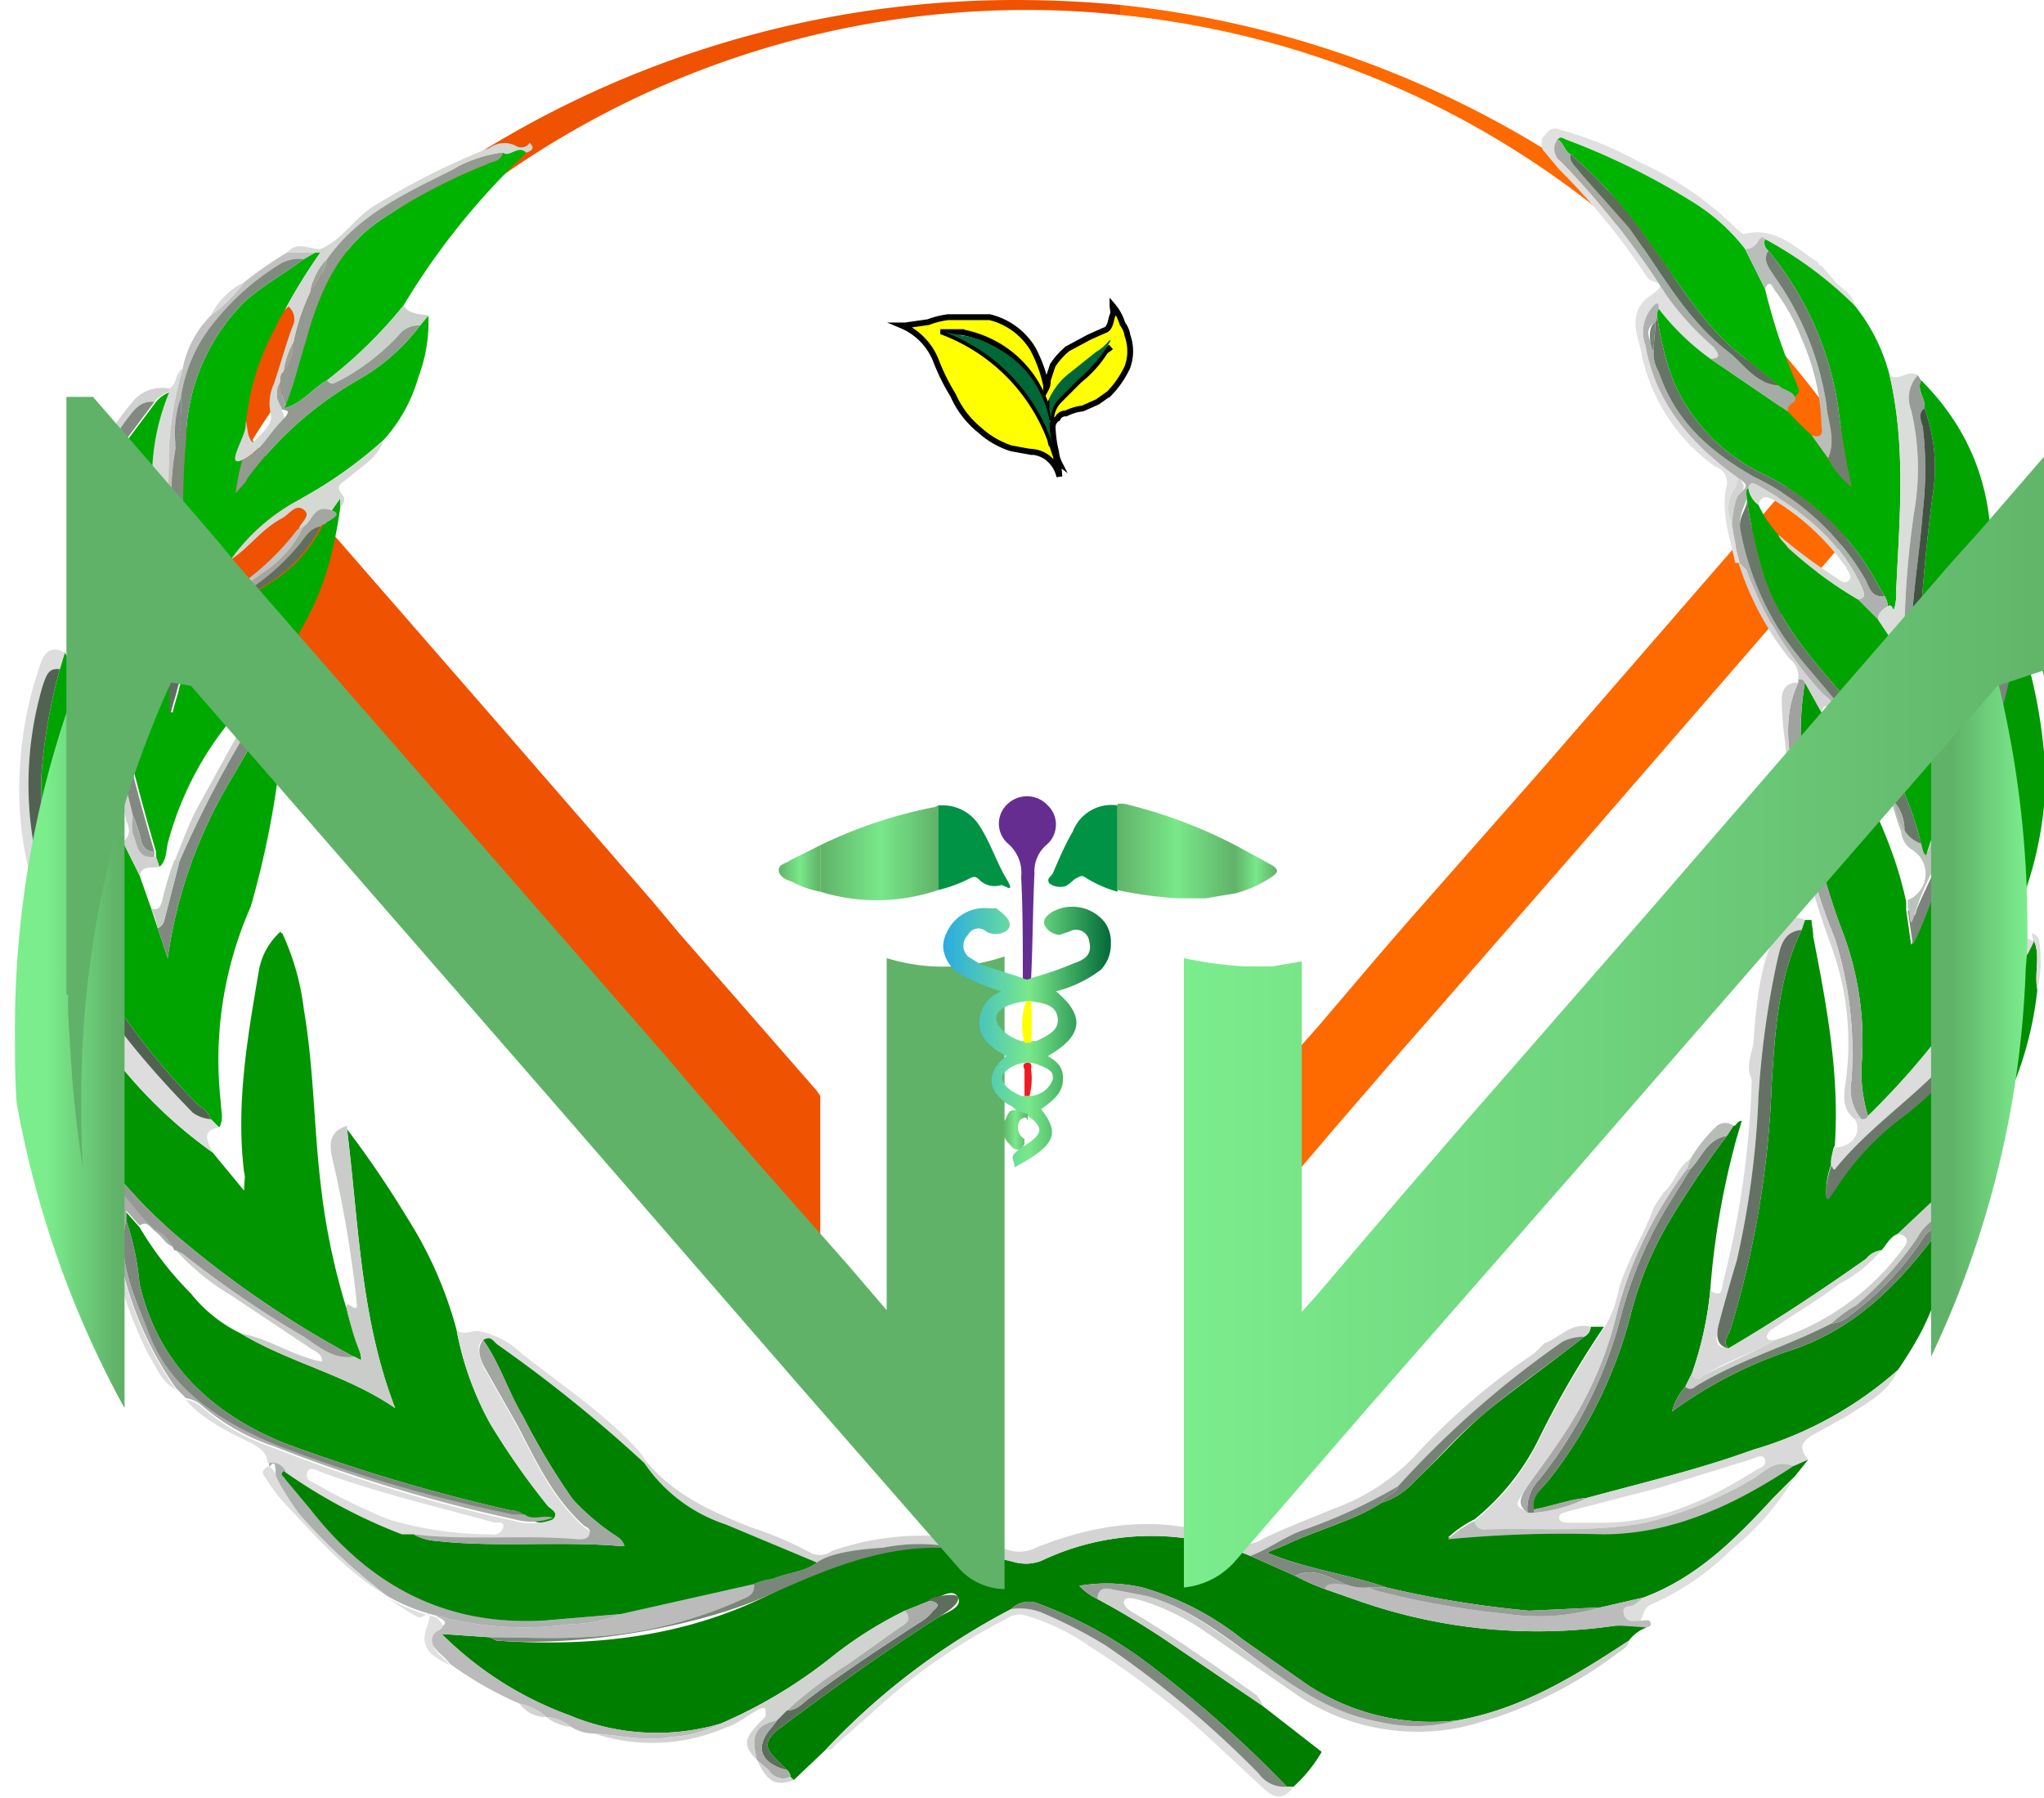 <svg xmlns="http://www.w3.org/2000/svg" xmlns:xlink="http://www.w3.org/1999/xlink" viewBox="0 0 123.1 108.3"><defs><style>.a{fill:#fe6900;}.b{fill:#ef5200;}.c{fill:#007e00;}.d{fill:#008d00;}.e{fill:#019501;}.f{fill:#008400;}.g{fill:#019901;}.h{fill:#008e00;}.i{fill:#00a400;}.j{fill:#008100;}.k{fill:#00a900;}.l{fill:#00b000;}.m{fill:#00b300;}.n{fill:#d8d9d8;}.o{fill:#dcdddc;}.p{fill:#d3d4d3;}.q{fill:#dfe0df;}.r{fill:#caccca;}.s{fill:#dbdcdb;}.t{fill:#bbbcbb;}.u{fill:#dddedd;}.v{fill:#d5d7d5;}.w{fill:#cdcfcd;}.x{fill:#cccecc;}.y{fill:#d4d9d4;}.z{fill:#cad0ca;}.aa{fill:#dddfdd;}.ab{fill:#babbba;}.ac{fill:#ced0ce;}.ad{fill:#d1d3d1;}.ae{fill:#999d99;}.af{fill:#7e887e;}.ag{fill:#7a867a;}.ah{fill:#5d6e5d;}.ai{fill:#a9aca9;}.aj{fill:#7d877d;}.ak{fill:#aaadaa;}.al{fill:#ddd;}.am{fill:#969996;}.an{fill:#758075;}.ao{fill:#717f71;}.ap{fill:#939893;}.aq{fill:#b8bbb8;}.ar{fill:#a8a9a8;}.as{fill:#a0a2a0;}.at{fill:#7c847c;}.au{fill:#c6c7c6;}.av{fill:#bbc1bb;}.aw{fill:#d3d3d3;}.ax{fill:#657165;}.ay{fill:#6c786c;}.az{fill:#526252;}.ba{fill:#d0d1d0;}.bb{fill:#818881;}.bc{fill:#c5cac5;}.bd{fill:#bbbdbb;}.be{fill:#758175;}.bf{fill:#828982;}.bg{fill:#d9dbd9;}.bh{fill:#c0c1c0;}.bi{fill:#5f6f5f;}.bj{fill:#a2a7a2;}.bk{fill:#a7aaa7;}.bl{fill:#7f8b7f;}.bm{fill:#929a92;}.bn{fill:#c1c3c1;}.bo{fill:#adb1ad;}.bp{fill:#e0e0e0;}.bq{fill:#9ca39c;}.br{fill:#00ac00;}.bs{fill:#afb1af;}.bt{fill:#a5aba5;}.bu{fill:#babeba;}.bv{fill:#00a300;}.bw{fill:#dbdddb;}.bx{fill:#989c98;}.by{fill:#697869;}.bz{fill:#828882;}.ca{fill:#667566;}.cb{fill:#737e73;}.cc{fill:#5b6d5b;}.cd{fill:#d5dad5;}.ce{fill:#768676;}.cf{fill:#405340;}.cg{fill:url(#a);}.ch,.cv{fill:#ff0;}.ch{stroke:#000;stroke-miterlimit:10;stroke-width:0.35px;}.ci{filter:url(#b);}.cj{fill:url(#c);}.ck{fill:#006837;}.cl{fill:url(#d);}.cm{fill:#60b268;}.cn{fill:#009245;}.co{fill:url(#f);}.cp{fill:url(#g);}.cq{fill:url(#h);}.cr{fill:url(#i);}.cs{fill:url(#j);}.ct{fill:#662d91;}.cu{fill:url(#k);}.cw{fill:#ed1c24;}</style><linearGradient id="a" x1="1015.21" y1="741.06" x2="1021" y2="741.06" gradientUnits="userSpaceOnUse"><stop offset="0.22" stop-color="#60b268"/><stop offset="1" stop-color="#7bed8d"/></linearGradient><filter id="b" x="-20%" y="-20%" width="140%" height="140%" name="AI_BevelShadow_1"><feGaussianBlur result="blur" stdDeviation="4" in="SourceAlpha"/><feOffset result="offsetBlur" dx="4" dy="4" in="blur"/><feSpecularLighting result="specOut" surfaceScale="5" specularExponent="10" in="blur"><fePointLight x="-5000" y="-10000" z="-20000"/></feSpecularLighting><feComposite result="specOut" operator="in" in="specOut" in2="SourceAlpha"/><feComposite result="litPaint" operator="arithmetic" k2="1" k3="1" in="SourceGraphic" in2="specOut"/><feMerge><feMergeNode in="offsetBlur"/><feMergeNode in="litPaint"/></feMerge></filter><linearGradient id="c" x1="966.18" y1="738.58" x2="1021.06" y2="738.58" gradientUnits="userSpaceOnUse"><stop offset="0" stop-color="#7bed8d"/><stop offset="1" stop-color="#60b268"/></linearGradient><linearGradient id="d" x1="899.78" y1="742.96" x2="906.36" y2="742.96" gradientUnits="userSpaceOnUse"><stop offset="0.29" stop-color="#7bed8d"/><stop offset="0.94" stop-color="#60b268"/></linearGradient><linearGradient id="f" x1="966.18" y1="733.36" x2="973.26" y2="733.36" gradientUnits="userSpaceOnUse"><stop offset="0" stop-color="#60b268"/><stop offset="0.51" stop-color="#79e88a"/><stop offset="1" stop-color="#60b268"/></linearGradient><linearGradient id="g" x1="973.26" y1="734.36" x2="975.78" y2="734.36" xlink:href="#f"/><linearGradient id="h" x1="948.3" y1="733.37" x2="955.38" y2="733.37" xlink:href="#f"/><linearGradient id="i" x1="945.78" y1="734.33" x2="948.3" y2="734.33" xlink:href="#f"/><linearGradient id="j" x1="955.71" y1="744.38" x2="965.85" y2="744.38" gradientUnits="userSpaceOnUse"><stop offset="0" stop-color="#29abe2"/><stop offset="0.51" stop-color="#79e88a"/><stop offset="1" stop-color="#006837"/></linearGradient><linearGradient id="k" x1="959.3" y1="750.04" x2="960.8" y2="750.04" xlink:href="#f"/></defs><path class="a" d="M1012.4,711.8l-18.2,21L985.3,743l-2.1,2.4-3.8,4.4-5.2,6.1-.9,1v-7.3l.2-.4,4.8-5.4,3.4-4,1.9-2.2,8.1-9.2,16.4-18.9a54.8,54.8,0,0,0-41.7-26.6v-.6A60.9,60.9,0,0,1,1012.4,711.8Z" transform="translate(-898.9 -682)"/><path class="b" d="M966.4,682.3v.6a52.5,52.5,0,0,0-5.6-.3,54.9,54.9,0,0,0-46.7,25.9l.8,1L928.4,725l9.9,11.4,1.5,1.8,3.5,4,4.8,5.5.2.3v8.9l-2.4-2.8-5.3-6-3.9-4.5-1.7-2L924.1,729l-15-17.2-.9-1.1A61.2,61.2,0,0,1,960,682C962.2,682,964.3,682.1,966.4,682.3Z" transform="translate(-898.9 -682)"/><path class="c" d="M978.5,787.5a8.7,8.7,0,0,1-1.7,2.1h-.4a71.2,71.2,0,0,0-8.2-7.3,25.6,25.6,0,0,0-6.7-3.7,1.5,1.5,0,0,0-1.7.3,42,42,0,0,0-11.2,8.5l-1.9,1.8-.2-.2a.5.5,0,0,0-.2-.4l-.7-.7c-.6-.6-.7-1,.1-1.7,3.2-2.4,6.4-4.7,9.7-6.8.5-.3,1.5-.6,1.2-1.2s-1.1,0-1.7.2l-1.5.6a23.9,23.9,0,0,0-4.3,2.7,29.3,29.3,0,0,1-6.8,4.1,13.6,13.6,0,0,1-9.1-.5,21.1,21.1,0,0,1-7.7-4.9l2.9.2.4.2c5.7.4,11.2-.2,16.3-2.7s7.5-3.3,11.8-2.8l3.2.8a2.6,2.6,0,0,0,1.5-.1,15.4,15.4,0,0,1,12.6-.3l2.7,1.2a14.2,14.2,0,0,0,1.8.8l2,.7a32.6,32.6,0,0,0,15.5,1.5c.6,0,1.2-.3,1.8.1h.1a2.3,2.3,0,0,0-1.1.8c-3.2,2.1-6.4,4.1-10.3,4.8a13.6,13.6,0,0,1-9-2.1l-4-2.8a17.2,17.2,0,0,0-6-3.1,9.7,9.7,0,0,0-3.8-.1,3.8,3.8,0,0,0,1.1.8,49.2,49.2,0,0,1,4.3,2.6l5.6,3.8Z" transform="translate(-898.9 -682)"/><path class="d" d="M919.8,750a61.8,61.8,0,0,1,3.6,5.3,24.3,24.3,0,0,1,3,6.8,18.8,18.8,0,0,0,2,5.6,44.6,44.6,0,0,0,3.5,5c.2.2.7.4.3.8s-1.2.2-1.7-.2-.7-.3-1.1-.4a108.1,108.1,0,0,1-13.4-4c-4.4-1.8-7.6-4.8-8.7-9.6a16.1,16.1,0,0,0-.8-3.8V755l.8.9a20.4,20.4,0,0,0,3.1,4,8.6,8.6,0,0,0,3,2.4c3,1.8,6.4,2.5,9.3,4.5C920.6,761.4,920.5,755.6,919.8,750Z" transform="translate(-898.9 -682)"/><path class="e" d="M915.8,738.1a.1.1,0,0,0,.1.1,15.1,15.1,0,0,1,1.3,4.6c.6,3.5.6,7,1,10.4a40.5,40.5,0,0,0,1.6,7.7c.2.9.6,1.7.8,2.6s-.2.2-.4.2a60.8,60.8,0,0,1-10.8-7.4c-3.4-3-6.1-6.4-7.3-11a21.8,21.8,0,0,1-.2-5.7v-.2h.1a1.6,1.6,0,0,1,.4.7,28.2,28.2,0,0,0,9.3,11.3l1.9,2.3c0-.6.1-.8,0-1.1-.5-4.1.2-8.1.9-12.2A4.1,4.1,0,0,1,915.8,738.1Z" transform="translate(-898.9 -682)"/><path class="f" d="M1016.8,754.4c.2,0,.2.2.2.3-.7,2.6-1.2,5.3-2.5,7.7a23.9,23.9,0,0,1-1.3,2.1,22.6,22.6,0,0,1-8.7,4.8c-3.3,1.2-6.7,2-10,2.9-1.1.1-2.1.5-3.2.7s.5-1.3.9-1.8a27,27,0,0,0,4.9-9.9,21.3,21.3,0,0,1,2.3-5.6,59.1,59.1,0,0,1,3.5-5.2l.4-.6c.2,0,.2-.3.5-.3l-.3,1a47.9,47.9,0,0,0-1.6,9.2,21.3,21.3,0,0,1-1.1,5l-.4.8a3.6,3.6,0,0,0-.8,1.5,25.9,25.9,0,0,1,7.2-3.7c3.9-1.3,6.6-4.1,9-7.4.2-.3.5-.5.6-.9Z" transform="translate(-898.9 -682)"/><path class="g" d="M1020.7,720.8a31.2,31.2,0,0,1,1.4,8,22.2,22.2,0,0,1-2,8.8,47,47,0,0,1-8.7,11.6,9.2,9.2,0,0,1-.4-2.9,18.5,18.5,0,0,0-1.1-8.1,39.9,39.9,0,0,1-2.2-8.4,18.8,18.8,0,0,1-.1-6.7l1,1.8c2.1,3.6,4.2,7.2,5.1,11.4v.5l.3,2.1c.9-1.7,1.3-3.5,2.2-5.1,2-3.9,3-8.2,4-12.5v-.4C1020.4,720.7,1020.6,720.7,1020.7,720.8Z" transform="translate(-898.9 -682)"/><path class="h" d="M1021.6,741.6a21.3,21.3,0,0,1-2.8,8.5c-.7,1.1-1.5,2-2.2,3l-3.4,3.2c-.5.2-.7.7-1,1a1.3,1.3,0,0,0-.9.5c-2.7,1.9-5.4,3.7-8.3,5.4-.4-.4,0-.8.1-1.1a57.3,57.3,0,0,0,2.5-14.8c.2-3.2.4-6.4,1.8-9.3l.2-.6h.4c0,.3.1.6.1,1,.8,4.1,1.6,8.3,1.3,12.6-.2.3-.1.7-.2,1.1a4.4,4.4,0,0,0-.3,2c.1,0,.2,0,.2-.1l.3-.4a16.4,16.4,0,0,1,4.2-4.5c3.4-2.6,5.5-6.1,7.4-9.7l.4-.8h0C1021.8,739.6,1021.4,740.6,1021.6,741.6Z" transform="translate(-898.9 -682)"/><path class="i" d="M916,725.3a54.7,54.7,0,0,1-2,11.3,22.8,22.8,0,0,0-1.8,11.8c0,.5.2,1-.1,1.5l-.5-.5a1.4,1.4,0,0,0-.7-.8,41.1,41.1,0,0,1-7.7-10.7,20.9,20.9,0,0,1-1.8-9.3,33.2,33.2,0,0,1,1.1-6.3l.3-1a3,3,0,0,1,.5,1.6,42.7,42.7,0,0,0,3,9.8l1,2,.7,2,.4,1.2.6,1.8a28.6,28.6,0,0,1,3.6-10.4l2.8-4.8.6-.7Z" transform="translate(-898.9 -682)"/><path class="j" d="M1007.8,769.9l-.8,1-1.3,1.3c-2.3,2.5-4.6,4.8-7.8,6l-2.6.6-4.3.2a61.7,61.7,0,0,1-8.6-1.4c-2.3-.8-4.8-1.1-7.2-2.1l1.2-.5c1.9-.9,4-1.4,5.7-2.5a4.4,4.4,0,0,0,2-1.3c1.4-1.3,2.7-2.8,4.1-4s4.1-3.1,6.1-4.7a.7.7,0,0,0,.4-.6h.8a55.7,55.7,0,0,0-3.9,6.7,14.4,14.4,0,0,1-3.9,4.9,6.6,6.6,0,0,0-1.6,1.1,73.4,73.4,0,0,1,9.3-.3c4.3,0,8-1.8,11.5-4.1Z" transform="translate(-898.9 -682)"/><path class="k" d="M919.4,712.5a25.6,25.6,0,0,1-.5,2.7,16.6,16.6,0,0,1-3.4,6.9l-.5.7a18.1,18.1,0,0,0-1.8,2.1,19.5,19.5,0,0,0-4.2,7.9c-.1.5-.1,1.1-.5,1.4l-.2-.6v-.3a135.3,135.3,0,0,1-3.4-14.3,14,14,0,0,1,1.6-10.4l1.8-2.4a1.8,1.8,0,0,1,.9-.6,13.5,13.5,0,0,0-1,6.3c.3,3.1.6,6.3,1,9.4v3.6h.1c.1-.5.3-1,.4-1.5a9.7,9.7,0,0,1,2.5-4.1,21,21,0,0,1,3-2.2,8.5,8.5,0,0,0,3.1-3.4c.3-.3.6-.5.6-1l.5-.7Z" transform="translate(-898.9 -682)"/><path class="l" d="M924.7,701a9.3,9.3,0,0,1-.6,3.7,9.5,9.5,0,0,1-2.1,3.8,26.1,26.1,0,0,1-5.1,3.6,11.9,11.9,0,0,0-4.1,3.6,5.7,5.7,0,0,0-1.2,1.8,4.5,4.5,0,0,0-.6,1.2c-.1.3-.4.5-.4.8s-.1-.2-.2-.4.1-.3,0-.5a42.6,42.6,0,0,1-.3-10.1,12,12,0,0,1,3.5-8.3c1.1-1,2.4-1.7,3.6-2.6l.7-.4h.3a34.5,34.5,0,0,0-2,3.2c-.2.4-.5.8-.7,1.3a15,15,0,0,0-1.8,5.9c0,.7-.4,1.4-.2,2.1a11.8,11.8,0,0,0-.4,2c.3-.4.6-.6.7-.9a21.7,21.7,0,0,1,6.8-6,12.2,12.2,0,0,0,3.6-3.2Z" transform="translate(-898.9 -682)"/><path class="m" d="M930.6,691.2a43.3,43.3,0,0,0-7.4,9.2,27.9,27.9,0,0,1-4.6,4.5c-.9.5-1.5,1.4-2.6,1.7s.1-.1.1-.2.8-2.5,1.2-3.8c.8-2.9,1.9-5.6,4.6-7.4a34.3,34.3,0,0,1,6.3-3.3c.3-.2.8-.1,1-.7S930.1,690.7,930.6,691.2Z" transform="translate(-898.9 -682)"/><path class="n" d="M1007.8,769.9l-.9.4c-1.1-.5-1.8.4-2.5.8a23.9,23.9,0,0,1-6.4,2.6c-3.2.6-6.4.3-9.6.4a.6.6,0,0,1-.7-.5,14.4,14.4,0,0,0,3.9-4.9,55.7,55.7,0,0,1,3.9-6.7,7,7,0,0,0,.9-2.4c.5-1.7,1.5-3.2,2.1-4.9l.6-.9c.7-.6.8-1.5,1.6-2l-.2.6a24.6,24.6,0,0,0-4.2,8.6,22.1,22.1,0,0,1-2.6,6.4c-.8,1.4-1.9,2.8-2.8,4.1s-.7,1.1,0,1.6h.4a9,9,0,0,0,3.2-.9c3.3-.9,6.7-1.7,10-2.9a22.6,22.6,0,0,0,8.7-4.8c-.6,1.4-1.9,2-3.1,2.8l-2,1.1C1007.4,768.8,1007.2,769.2,1007.8,769.9ZM995,773.7c3.6.1,6.7-1.3,9.7-3.2.2-.1.6-.2.5-.6s-.6-.1-.9,0l-5.5,1.7-5.4,1.4c-.3.1-.6.1-.6.4s.4.3.7.3Z" transform="translate(-898.9 -682)"/><path class="o" d="M915,770.1c0-.5-.3-.8-.8-1.1s-3-1.3-4.1-2.7a1.8,1.8,0,0,1,.9.4,12.9,12.9,0,0,0,4.4,2.5,93.1,93.1,0,0,0,14.5,4.4,3.7,3.7,0,0,0,2.3-.1c.4-.4-.1-.6-.3-.8a44.6,44.6,0,0,1-3.5-5,18.8,18.8,0,0,1-2-5.6c.5.4,1-.1,1.5.1a5.1,5.1,0,0,1,2.4,1.3c2.4,1.9,5,3.6,7.1,5.9l.5.7h-.2a85.4,85.4,0,0,0-8.8-7.1c-.3-.2-.4-.6-.9-.3s-.2,1,0,1.6l2.1,3.7c1.1,2.1,2.1,4.3,4,6,.2.1.5.3.3.5s-.4.3-.7.3c-3.3-.3-6.6.1-9.9-.3h-.7a32.4,32.4,0,0,1-7.1-3.8A.9.9,0,0,0,915,770.1Zm13.5,4.3a.6.6,0,0,0,.7-.4c.1-.4-.3-.3-.5-.3-3.6-1-7.1-1.8-10.6-3.1-.2-.1-.6-.3-.7.1s.2.5.4.6a37.4,37.4,0,0,0,4.5,2.2A21.6,21.6,0,0,0,928.5,774.4Z" transform="translate(-898.9 -682)"/><path class="p" d="M937.7,770.1h.2c1.7,2,4,3,6.3,3.9a21.7,21.7,0,0,1,3.5,1.5,1.2,1.2,0,0,0,1.3-.1,16.6,16.6,0,0,1,6.3-.9,15.6,15.6,0,0,1,4.2.8,2.2,2.2,0,0,0,1.8-.1c4-1.6,7.9-2,11.9-.4a1.7,1.7,0,0,0,1.7-.1c1.4-.7,2.8-1.2,4.2-1.8a12.8,12.8,0,0,0,4.9-3.1,39.8,39.8,0,0,1,7.3-6.3l.6-.6c.9-.3,1.6-1.3,2.8-1a.7.7,0,0,1-.4.6,2.8,2.8,0,0,0-1.3.3,58.3,58.3,0,0,0-9.9,8.7,32,32,0,0,1-5.6,2.6c-1.2.4-2.2,1.2-3.3,1.6a15.4,15.4,0,0,0-12.6.3,2.6,2.6,0,0,1-1.5.1l-3.2-.8a11.1,11.1,0,0,0-4.8-.1c-1.4.1-2.6.9-4,.9l-5.5-2.3A9.5,9.5,0,0,1,937.7,770.1Z" transform="translate(-898.9 -682)"/><path class="q" d="M1003.4,715.9c-.3-1.5-.9-3.1-.5-4.7a1,1,0,0,0-.7-1.1,11.1,11.1,0,0,1-4.5-7.1c-.3-1.1-.7-2.3.6-3.2s0-.7-.2-1.1a40.7,40.7,0,0,0-5.3-6.5l-1-1.2c-.1-.4-.1-.7.2-.9a.6.6,0,0,1,.8-.3,21,21,0,0,1,4.9,2,19.4,19.4,0,0,1,5.8,4l.4.3c1.9-.5,3.1.8,4.5,1.7a.2.2,0,0,0,.2.2l.7.8c.4.6,1.2.8,1.3,1.6a23.6,23.6,0,0,0-5.4-4c-.1-.2-.3-.1-.4.1a.9.9,0,0,1-.8.5,11.8,11.8,0,0,0-3.1-2.8,42.4,42.4,0,0,0-7.7-3.8c-.2-.1-.3-.2-.5,0a.9.9,0,0,0,.2,1.3,48.2,48.2,0,0,1,6.3,8,17.5,17.5,0,0,0,2.9,3.2c.3.4.5.7-.2.7a14.7,14.7,0,0,1-3.1-3c0-.2,0-.5-.3-.2a2.3,2.3,0,0,0-.5,2.4c.6,3.5,2.8,6,5.6,8-.1.2-.1.5-.3.7a2.1,2.1,0,0,0-.1,2,16.9,16.9,0,0,0,.5,2.4h-.3Z" transform="translate(-898.9 -682)"/><path class="n" d="M1003,763.2c2.9-1.7,5.6-3.5,8.3-5.4a1.3,1.3,0,0,1,.9-.5,8.2,8.2,0,0,1-2.5,2c-1.3,1-2.7,1.8-4,2.7a.7.7,0,0,0-.4.5c.1.3.3.2.5.2-1.4.8-3,1.3-4.4,2.2s-.5.1-.6-.2a21.3,21.3,0,0,0,1.1-5c.8.6.7-.3.8-.6a55.2,55.2,0,0,0,1.7-12.1c-.4-.8,0-1.5.1-2.2.2-2.6.4-5.3,1.9-7.6a2.3,2.3,0,0,1,1.2.2l-.2.6c-1.2.1-1.3,1.2-1.5,2a54.4,54.4,0,0,0-1.1,8.1,53.7,53.7,0,0,1-1.3,9.8c-.4,1.3-.8,2.6-1.1,3.9S1002.4,763.1,1003,763.2Z" transform="translate(-898.9 -682)"/><path class="r" d="M920.2,763.7c.2,0,.7.5.4-.2s-.6-1.7-.8-2.6.6.3.6-.3a71.9,71.9,0,0,0-1.5-8.9c-.2-.9-.1-1.6.9-1.9v.2c.7,5.6.8,11.4,2.9,16.8-2.9-2-6.3-2.7-9.3-4.5,1.7.3,3.2,1.4,4.9,1.7,0-.5-.4-.6-.7-.8l-4.8-3.2a14.4,14.4,0,0,1-3.3-2.7l.4.2a62.7,62.7,0,0,0,7.3,5C918.1,763.1,919,763.9,920.2,763.7Z" transform="translate(-898.9 -682)"/><path class="s" d="M1009.4,751.1c1,0,1.7-.9,1.2-1.7h.4c.2,0,.3,0,.4-.2a47,47,0,0,0,8.7-11.6c.1.8.8.8,1.3,1.1l-.4.8c-.7-.1-1,.4-1.3.9a21.5,21.5,0,0,0-1.4,2.6c-2.1,3.9-6.1,6-8.8,9.3-.2.3-.2,0-.3-.1S1009.2,751.4,1009.4,751.1Z" transform="translate(-898.9 -682)"/><path class="t" d="M995.3,778.8l2.6-.6-.5.4c-.2.2-.8.2-.7.6s.6.4,1,.4.5-.1.6.1-.1.3-.3.3-1.2-.1-1.8-.1a32.6,32.6,0,0,1-15.5-1.5l-2-.7c.1-.7.7-.4,1-.4a3,3,0,0,0,1.6.3l.5.2a52.2,52.2,0,0,0,7.9,1.4A13.2,13.2,0,0,0,995.3,778.8Z" transform="translate(-898.9 -682)"/><path class="u" d="M964.6,781.2a12.9,12.9,0,0,0-3.9-1.9,1.3,1.3,0,0,0-1.2.2,35,35,0,0,0-7.8,5.4l-2.5,2.2a.6.6,0,0,1-.6.3,42,42,0,0,1,11.2-8.5,3.6,3.6,0,0,1,1.8.2,28.7,28.7,0,0,1,3.9,2,61.6,61.6,0,0,1,9.2,7.7,1.9,1.9,0,0,0,1.7.8h.4c-.5.7-1,.8-1.7.2l-2.8-2.6A49.7,49.7,0,0,0,964.6,781.2Z" transform="translate(-898.9 -682)"/><path class="v" d="M930.6,691.2c-.5-.5-1,.3-1.4,0a8.2,8.2,0,0,0-3,1c-2.8,1.4-5.7,2.7-7.6,5.4a3.5,3.5,0,0,0-1,2,13.2,13.2,0,0,0-1,3,4.8,4.8,0,0,0-.6,1.8c-.2.1-.2.3-.2.6a1.4,1.4,0,0,0,.1,1.6c-.1.2.3.5,0,.7s-1.3,1.9-2.4,2.4.2-1.4.2-2.1.1.5.2.7.2.5.4.2,1.1-.9.9-1.6a2.8,2.8,0,0,1,.2-1.8c.4-1.2.7-2.3,1.1-3.4a1,1,0,0,0-.3-1.3,34.5,34.5,0,0,1,2-3.2V697c1.4-.6,2.1-2,3.4-2.7a43.2,43.2,0,0,1,6.8-3.4,1.5,1.5,0,0,1,1.6-.1.6.6,0,0,0,.8-.2C931.2,691,930.8,691.1,930.6,691.2Z" transform="translate(-898.9 -682)"/><path class="w" d="M1000.8,764.7c.1.3.2.5.6.2s3-1.4,4.4-2.2a15.3,15.3,0,0,0,7.7-5.5q.6-.7-.3-.9l3.4-3.2a1.3,1.3,0,0,0,.2,1.3l-.4.6a3,3,0,0,0-2,1.5,20.5,20.5,0,0,1-3.7,4.1,8.3,8.3,0,0,0-1.5,1.1c-2.7,1.4-5.6,2.2-8.2,3.8a.4.4,0,0,1-.6,0Z" transform="translate(-898.9 -682)"/><path class="x" d="M913.2,724.9a18.1,18.1,0,0,1,1.8-2.1,2.3,2.3,0,0,0,.9.8c.7.4.4,1.1.1,1.7v-1.5l-.6.7c-1.1,0-1.4,1-1.8,1.8a68,68,0,0,0-3.9,7.6h-.3c.4-1,.8-2.1,1.3-3.1l2.7-4.9C913.6,725.5,914,725,913.2,724.9Z" transform="translate(-898.9 -682)"/><path class="y" d="M912.8,715.7a11.9,11.9,0,0,1,4.1-3.6,26.1,26.1,0,0,0,5.1-3.6c-.3,1-1.2,1.5-1.9,2.1s-1.1.6-.5,1.3a.5.5,0,0,1-.2.6V712l-.5.7c-1-.3-1.1.7-1.6,1l-.4.2c0-.4.8-.8.3-1.2s-.9.3-1.3.5h0C914.6,713.9,913.9,715,912.8,715.7Z" transform="translate(-898.9 -682)"/><path class="z" d="M918.6,704.9a27.9,27.9,0,0,0,4.6-4.5c.3.5.9.5,1.5.6l-.5.6a1.5,1.5,0,0,0-1.3.6,13.6,13.6,0,0,1-3.5,2.7C919.1,705,918.9,705.3,918.6,704.9Z" transform="translate(-898.9 -682)"/><path class="aa" d="M997.7,779.6c-.4,0-.8.2-1-.4s.5-.4.7-.6l.5-.4c3.2-1.2,5.5-3.5,7.8-6l1.3-1.3a16.1,16.1,0,0,1-3.8,4.4,15.8,15.8,0,0,1-4.8,3.3C997.9,778.8,997.9,779.2,997.7,779.6Z" transform="translate(-898.9 -682)"/><path class="s" d="M1021.6,741.6c-.2-1,.2-2-.2-2.9s.3-.3.3-.1A7.6,7.6,0,0,1,1021.6,741.6Z" transform="translate(-898.9 -682)"/><path class="ab" d="M934.7,786.4a2.7,2.7,0,0,1-1.4-.4,2.8,2.8,0,0,0-1.5-.6h0a3.5,3.5,0,0,0-1.6-.8,21.8,21.8,0,0,1-4.2-2.4,4.6,4.6,0,0,0-.7-.7c-.4-.5-.9-.9,0-1.4s0-.6-.1-.8a20.1,20.1,0,0,0,8.1.5,7.7,7.7,0,0,0,3-.6l8-1.8c.1.7-.5.8-.9,1a25.9,25.9,0,0,1-9.5,2.2c-1.8.1-3.7,0-5.5,0l-2.9-.2a21.1,21.1,0,0,0,7.7,4.9,13.6,13.6,0,0,0,9.1.5,7.4,7.4,0,0,1-3,.8C937.8,786.9,936.3,786.5,934.7,786.4Z" transform="translate(-898.9 -682)"/><path class="ac" d="M997,780.8c0,.3-.3.5-.6.7A25.6,25.6,0,0,1,987,786a13,13,0,0,1-9.8-1.8l-5.8-4a14.1,14.1,0,0,0-3.7-1.8c-.4-.1-1-.3-1.1,0s.3.6.7.8c2.5,1.5,4.9,3.2,7.3,4.9.1.2.3.3.3.6l-5.6-3.8a49.2,49.2,0,0,0-4.3-2.6c0-.6.4-.7.8-.6l2.1.4c2.6.7,4.7,2.5,6.9,4s4.4,3.1,7.2,3.6a9.4,9.4,0,0,0,4.7-.1C990.6,784.9,993.8,782.9,997,780.8Z" transform="translate(-898.9 -682)"/><path class="ad" d="M934.7,786.4c1.6.1,3.1.5,4.6.2a7.4,7.4,0,0,0,3-.8,29.3,29.3,0,0,0,6.8-4.1,23.9,23.9,0,0,1,4.3-2.7c.5.6,0,.8-.3,1l-3.1,2.2a25.7,25.7,0,0,0-3.7,2.8l-.6.6c-1.3.3-1.6.9-1.2,2.4-.8-.8-.8-1.2-.1-2s.6-.4.6-1-1.5.8-2.3,1A11.1,11.1,0,0,1,934.7,786.4Z" transform="translate(-898.9 -682)"/><path class="ae" d="M986.7,785.6a9.4,9.4,0,0,1-4.7.1c-2.8-.5-5-2-7.2-3.6s-4.3-3.3-6.9-4l-2.1-.4c-.4-.1-.8,0-.8.6a3.8,3.8,0,0,1-1.1-.8,9.7,9.7,0,0,1,3.8.1,17.2,17.2,0,0,1,6,3.1l4,2.8A13.6,13.6,0,0,0,986.7,785.6Z" transform="translate(-898.9 -682)"/><path class="af" d="M976.4,789.6a1.9,1.9,0,0,1-1.7-.8,61.6,61.6,0,0,0-9.2-7.7,28.7,28.7,0,0,0-3.9-2,3.6,3.6,0,0,0-1.8-.2,1.5,1.5,0,0,1,1.7-.3,25.6,25.6,0,0,1,6.7,3.7A71.2,71.2,0,0,1,976.4,789.6Z" transform="translate(-898.9 -682)"/><path class="ag" d="M928.4,780.6c1.8,0,3.7.1,5.5,0a25.9,25.9,0,0,0,9.5-2.2c.4-.2,1-.3.9-1a3.5,3.5,0,0,1,1.1-.3c.9-.4,1.9-.4,2.7-1s2.6-.8,4-.9a11.1,11.1,0,0,1,4.8.1c-4.3-.5-8,1.1-11.8,2.8s-10.6,3.1-16.3,2.7Z" transform="translate(-898.9 -682)"/><path class="ah" d="M945.7,785.6l.6-.6c.6,0,.9-.4,1.3-.7,2.1-1.6,4.4-3.1,6.7-4.6a2.7,2.7,0,0,0,.8-.7c.5-.4.2-.5-.2-.6s1.6-.6,1.7-.2-.7.9-1.2,1.2c-3.3,2.1-6.5,4.4-9.7,6.8-.8.7-.7,1.1-.1,1.7l.7.7c-1.6-.4-2-1.4-.9-2.6Z" transform="translate(-898.9 -682)"/><path class="af" d="M981.3,777.6a3,3,0,0,1-1.6-.3c-.9-.4-1.8-.9-2.8-.4l-2.7-1.2c1.1-.4,2.1-1.2,3.3-1.6a32,32,0,0,0,5.6-2.6c-.1.5-.8.5-1,1-1.7,1.1-3.8,1.6-5.7,2.5l-1.2.5c2.4,1,4.9,1.3,7.2,2.1Z" transform="translate(-898.9 -682)"/><path class="ai" d="M954.9,778.4c.4.1.7.2.2.6a2.7,2.7,0,0,1-.8.7c-2.3,1.5-4.6,3-6.7,4.6-.4.3-.7.7-1.3.7a25.7,25.7,0,0,1,3.7-2.8l3.1-2.2c.3-.2.8-.4.3-1Z" transform="translate(-898.9 -682)"/><path class="ai" d="M945.7,785.6l-.3.4c-1.1,1.2-.7,2.2.9,2.6a.5.5,0,0,1,.2.4,1,1,0,0,1-1.3-.4l-.7-.6h0C944.1,786.5,944.4,785.9,945.7,785.6Z" transform="translate(-898.9 -682)"/><path class="ae" d="M976.9,776.9c1-.5,1.9,0,2.8.4s-.9-.3-1,.4A14.2,14.2,0,0,1,976.9,776.9Z" transform="translate(-898.9 -682)"/><path class="ad" d="M944.5,788l.7.6a1,1,0,0,0,1.3.4l.2.2C945.6,789.6,945.1,789.3,944.5,788Z" transform="translate(-898.9 -682)"/><path class="aj" d="M906.5,755.5a16.1,16.1,0,0,1,.8,3.8c1.1,4.8,4.3,7.8,8.7,9.6a108.1,108.1,0,0,0,13.4,4c.4.1.8,0,1.1.4h-.7a90,90,0,0,1-14.3-4.2c-3.3-1.4-6.4-3.3-7.7-6.9C907,760,905.9,757.9,906.5,755.5Z" transform="translate(-898.9 -682)"/><path class="ak" d="M906.5,755.5c-.6,2.4.5,4.5,1.3,6.6,1.3,3.6,4.4,5.5,7.7,6.9a90,90,0,0,0,14.3,4.2h.7c.5.4,1.1,0,1.7.2a3.7,3.7,0,0,1-2.3.1,93.1,93.1,0,0,1-14.5-4.4,12.9,12.9,0,0,1-4.4-2.5,1.8,1.8,0,0,0-.9-.4l-.6-.6a21,21,0,0,1-3.3-7.5c-.2-.8-.6-1.6-.3-2.3a2.3,2.3,0,0,0-.2-2.5c1,.7,1.5,1.8,2.5,2.5a2.5,2.5,0,0,1,1.2,1.3c-.5-.1-.7-.6-1.1-.9s-.5-.7-1-.4l-.8-.9Z" transform="translate(-898.9 -682)"/><path class="al" d="M905.7,753.4a2.3,2.3,0,0,1,.2,2.5c-.3.7.1,1.5.3,2.3a21,21,0,0,0,3.3,7.5c-.9-.5-1.2-1.4-1.7-2.2a26.7,26.7,0,0,1-2.3-6.9c0-.2-.1-.4,0-.6s-.3-2.6-1.2-3.7a17.8,17.8,0,0,1-3.6-10.2c0-.4-.2-.9-.2-1.3s.1-1.4,1-1.6.7-.5.4-1.1a20.6,20.6,0,0,1-1.8-9.8,22,22,0,0,1,1.2-6.2c.2-.7.6-1.3,1.5-.8l-.3,1c-.7-.1-.8.4-1,.9a21,21,0,0,0,.1,12.4c1.7,5.3,5.1,9.5,8.9,13.4a2.1,2.1,0,0,0,1.1.4l.5.5c-1.1.2-.7.8-.4,1.5a28.2,28.2,0,0,1-9.3-11.3,1.6,1.6,0,0,0-.4-.7h-.1v.2a1.4,1.4,0,0,0-.9,1.1,4.5,4.5,0,0,0,.1,2A18.1,18.1,0,0,0,905.7,753.4Z" transform="translate(-898.9 -682)"/><path class="am" d="M905.7,753.4a18.1,18.1,0,0,1-4.6-10.7,4.5,4.5,0,0,1-.1-2,1.4,1.4,0,0,1,.9-1.1,21.8,21.8,0,0,0,.2,5.7c1.2,4.6,3.9,8,7.3,11a60.8,60.8,0,0,0,10.8,7.4c-1.2.2-2.1-.6-3-1.2a62.7,62.7,0,0,1-7.3-5l-.4-.2h-.1a2.5,2.5,0,0,0-1.2-1.3C907.2,755.2,906.7,754.1,905.7,753.4Z" transform="translate(-898.9 -682)"/><path class="an" d="M991.3,773.1h-.4a2.5,2.5,0,0,1,.7-2,26.2,26.2,0,0,0,4.8-9.4,26.1,26.1,0,0,1,2.7-6.7l1.6-2.6c.7-.7,1-1.8,2.2-2a59.1,59.1,0,0,0-3.5,5.2,21.3,21.3,0,0,0-2.3,5.6,27,27,0,0,1-4.9,9.9c-.4.5-1.1,1-.9,1.8Z" transform="translate(-898.9 -682)"/><path class="ao" d="M1000.4,765.5a.4.4,0,0,0,.6,0c2.6-1.6,5.5-2.4,8.2-3.8a1.8,1.8,0,0,0,1-.4,18.3,18.3,0,0,0,4.5-4.7,1.4,1.4,0,0,1,1.1-.7c-2.4,3.3-5.1,6.1-9,7.4a25.9,25.9,0,0,0-7.2,3.7A3.6,3.6,0,0,1,1000.4,765.5Z" transform="translate(-898.9 -682)"/><path class="ap" d="M1015.8,755.9a1.4,1.4,0,0,0-1.1.7,18.3,18.3,0,0,1-4.5,4.7,1.8,1.8,0,0,1-1,.4,8.3,8.3,0,0,1,1.5-1.1,20.5,20.5,0,0,0,3.7-4.1,3,3,0,0,1,2-1.5C1016.3,755.4,1016,755.6,1015.8,755.9Z" transform="translate(-898.9 -682)"/><path class="aq" d="M1002.9,750.4c-1.2.2-1.5,1.3-2.2,2h-.2l.2-.6a9,9,0,0,1,1.5-1.9.8.8,0,0,1,1.1-.1Z" transform="translate(-898.9 -682)"/><path class="ar" d="M991.3,773.1v-.2c1.1-.2,2.1-.6,3.2-.7A9,9,0,0,1,991.3,773.1Z" transform="translate(-898.9 -682)"/><path class="as" d="M1011.4,749.2c-.1.2-.2.2-.4.2a2.8,2.8,0,0,1-.6-2.3,22.8,22.8,0,0,0-1-8.6,30.2,30.2,0,0,1-1.9-6.5c-.3-2.9-1.7-5.9-.3-8.9v-.2c.2,0,.3,0,.4.2a18.8,18.8,0,0,0,.1,6.7,39.9,39.9,0,0,0,2.2,8.4,18.5,18.5,0,0,1,1.1,8.1A9.2,9.2,0,0,0,1011.4,749.2Z" transform="translate(-898.9 -682)"/><path class="at" d="M1020.3,721.3c-1,4.3-2,8.6-4,12.5-.9,1.6-1.3,3.4-2.2,5.1l-.3-2.1c.2.1.4.6.5.1s1.6-3.3,2.1-5l.3-.5a41.6,41.6,0,0,0,2.5-8.3A2,2,0,0,1,1020.3,721.3Z" transform="translate(-898.9 -682)"/><path class="au" d="M1020.3,721.3a2,2,0,0,0-1.1,1.8,41.6,41.6,0,0,1-2.5,8.3l-.3.5h-.2a80.7,80.7,0,0,0,2.9-9.9c.1-.5.1-1.5,1.3-1Z" transform="translate(-898.9 -682)"/><path class="av" d="M1016.2,731.8h.2c-.5,1.7-1.6,3.3-2.1,5s-.3,0-.5-.1v-.5a1.7,1.7,0,0,0,.3-3,1.4,1.4,0,0,1-.7-1.1,20.2,20.2,0,0,1-.7-2.3l.4.3h0a3.5,3.5,0,0,0,.6,1.7,1.9,1.9,0,0,0,1,.8c.1.3.1.6.3.7l.5-1.5a2,2,0,0,0,.1.5C1015.9,732.5,1015.9,732,1016.2,731.8Z" transform="translate(-898.9 -682)"/><path class="aw" d="M1010,725.5l-.9-.8c-.3-.3-.4-.2-.5.2l-1-1.8c-.1-.2-.2-.2-.4-.2a1.3,1.3,0,0,0-.5-1.2,18,18,0,0,1-3.1-5.8h.1l.4.4a22.3,22.3,0,0,0,4.6,7.5A3.7,3.7,0,0,1,1010,725.5Z" transform="translate(-898.9 -682)"/><path class="ax" d="M1003,763.2c-.6-.1-.8-.6-.6-1.4s.7-2.6,1.1-3.9a53.7,53.7,0,0,0,1.3-9.8,54.4,54.4,0,0,1,1.1-8.1c.2-.8.3-1.9,1.5-2-1.4,2.9-1.6,6.1-1.8,9.3a57.3,57.3,0,0,1-2.5,14.8C1003,762.4,1002.6,762.8,1003,763.2Z" transform="translate(-898.9 -682)"/><path class="ay" d="M1009.2,752.2c.1.1.1.4.3.1,2.7-3.3,6.7-5.4,8.8-9.3a21.5,21.5,0,0,1,1.4-2.6c.3-.5.6-1,1.3-.9-1.9,3.6-4,7.1-7.4,9.7a16.4,16.4,0,0,0-4.2,4.5l-.3.4c0,.1-.1.1-.2.1A4.4,4.4,0,0,1,1009.2,752.2Z" transform="translate(-898.9 -682)"/><path class="az" d="M911.6,749.4a2.1,2.1,0,0,1-1.1-.4c-3.8-3.9-7.2-8.1-8.9-13.4a21,21,0,0,1-.1-12.4c.2-.5.3-1,1-.9a33.2,33.2,0,0,0-1.1,6.3,20.9,20.9,0,0,0,1.8,9.3,41.1,41.1,0,0,0,7.7,10.7A1.4,1.4,0,0,1,911.6,749.4Z" transform="translate(-898.9 -682)"/><path class="ba" d="M906.3,732.7c.5-.4.4-.8.2-1.3-.9-3.8-2-7.6-2.7-11.5s-.7-7.3,1.1-10.7a14.5,14.5,0,0,1,1.9-2.9,2.3,2.3,0,0,1,2.3-.9v.2a1.8,1.8,0,0,0-.9.6c-.9-.1-1.3.6-1.7,1.1-2.5,3.4-3,7.2-2.5,11.2s1.9,8.4,2.9,12.6a4.5,4.5,0,0,0,.1,1.1c.3.6.2,1.5,1.3,1.4l.2.6c-.5.1-1-.1-1.2.5Z" transform="translate(-898.9 -682)"/><path class="bb" d="M909.7,733.9a68,68,0,0,1,3.9-7.6c.4-.8.7-1.8,1.8-1.8l-2.8,4.8a28.6,28.6,0,0,0-3.6,10.4l-.6-1.8a.7.7,0,0,0,.4-.5Z" transform="translate(-898.9 -682)"/><path class="bc" d="M909.7,733.9l-.9,3.5a.7.7,0,0,1-.4.5,5.6,5.6,0,0,0-.4-1.2c.5.2.6-.2.7-.6a20.2,20.2,0,0,1,.7-2.3Z" transform="translate(-898.9 -682)"/><path class="bd" d="M987.7,773.6a.6.6,0,0,0,.7.5c3.2-.1,6.4.2,9.6-.4a23.9,23.9,0,0,0,6.4-2.6c.7-.4,1.4-1.3,2.5-.8-3.5,2.3-7.2,4.1-11.5,4.1a73.4,73.4,0,0,0-9.3.3A6.6,6.6,0,0,1,987.7,773.6Z" transform="translate(-898.9 -682)"/><path class="be" d="M982.1,772.5c.2-.5.9-.5,1-1a58.3,58.3,0,0,1,9.9-8.7,2.8,2.8,0,0,1,1.3-.3c-2,1.6-4.1,3-6.1,4.7s-2.7,2.7-4.1,4A4.4,4.4,0,0,1,982.1,772.5Z" transform="translate(-898.9 -682)"/><path class="ae" d="M981.3,777.6h1.1A61.7,61.7,0,0,0,991,779l4.3-.2a13.2,13.2,0,0,1-5.6.4,52.2,52.2,0,0,1-7.9-1.4Z" transform="translate(-898.9 -682)"/><path class="bf" d="M906.9,731.1c-1-4.2-2.3-8.3-2.9-12.6s0-7.8,2.5-11.2c.4-.5.8-1.2,1.7-1.1l-1.8,2.4a14,14,0,0,0-1.6,10.4,135.3,135.3,0,0,0,3.4,14.3.8.8,0,0,1-.8-.7A8.8,8.8,0,0,0,906.9,731.1Z" transform="translate(-898.9 -682)"/><path class="bg" d="M909.1,705.6v-.2c.5-.3.3-.9.8-1.2a22.6,22.6,0,0,0-.8,4.4c0,2.6-.1,5.1,0,7.7a6.1,6.1,0,0,0,.4,2.7c.7,1.2.7,1.4-.4,2.3-.4-3.1-.7-6.3-1-9.4A13.5,13.5,0,0,1,909.1,705.6Z" transform="translate(-898.9 -682)"/><path class="bh" d="M909.1,721.3c1.1-.9,1.1-1.1.4-2.3a6.1,6.1,0,0,1-.4-2.7c-.1-2.6,0-5.1,0-7.7a22.6,22.6,0,0,1,.8-4.4,6.2,6.2,0,0,1,1.7-3.2,9.5,9.5,0,0,0,2-2,24,24,0,0,1,2.6-1.8h1.7l-.7.4a2.3,2.3,0,0,0-1.6.4,15.4,15.4,0,0,0-3.8,3.4,9.2,9.2,0,0,0-2,4.5,6.5,6.5,0,0,0-.3,3.1h0a16.1,16.1,0,0,0,0,5.8h0a20.8,20.8,0,0,0,0,2.5c.1.6-.1,1.3.7,1.5l.2.4c.1.2,0,.3.2.4a.6.6,0,0,1,.1.4c-.7.7-.8,1.8-1.6,2.4Z" transform="translate(-898.9 -682)"/><path class="bi" d="M909.1,722.3c.8-.6.9-1.7,1.6-2.4l2.9-2.2a13.6,13.6,0,0,0,3.4-3c.3-.4.6-.9,1.2-1a8.5,8.5,0,0,1-3.1,3.4,21,21,0,0,0-3,2.2,9.7,9.7,0,0,0-2.5,4.1c-.1.5-.3,1-.4,1.5h-.1Z" transform="translate(-898.9 -682)"/><path class="bj" d="M918.2,713.7c-.6.1-.9.6-1.2,1a13.6,13.6,0,0,1-3.4,3l-2.9,2.2a.6.6,0,0,0-.1-.4c0-.3.3-.5.4-.8s.5.1.7,0l3.2-2.3a6.7,6.7,0,0,0,2.3-2.7c.5-.3.6-1.3,1.6-1S918.5,713.4,918.2,713.7Z" transform="translate(-898.9 -682)"/><path class="bk" d="M906.9,731.1a8.8,8.8,0,0,1,.5,1.5.8.8,0,0,0,.8.7v.3c-1.1.1-1-.8-1.3-1.4A4.5,4.5,0,0,1,906.9,731.1Z" transform="translate(-898.9 -682)"/><path class="bl" d="M909.8,705.9a9.2,9.2,0,0,1,2-4.5,15.4,15.4,0,0,1,3.8-3.4,2.3,2.3,0,0,1,1.6-.4c-1.2.9-2.5,1.6-3.6,2.6a12,12,0,0,0-3.5,8.3,42.6,42.6,0,0,0,.3,10.1c.1.2,0,.3,0,.5s-.1-.2-.2-.4a6.1,6.1,0,0,1-.5-3.3,1,1,0,0,0-.2-.7h0v-5.8h0A10.5,10.5,0,0,0,909.8,705.9Z" transform="translate(-898.9 -682)"/><path class="bm" d="M918.6,704.9c.3.4.5.1.8,0a13.6,13.6,0,0,0,3.5-2.7,1.5,1.5,0,0,1,1.3-.6,12.2,12.2,0,0,1-3.6,3.2,21.7,21.7,0,0,0-6.8,6c-.1.3-.4.5-.7.9a11.8,11.8,0,0,1,.4-2c1.1-.5,1.6-1.6,2.4-2.4s-.1-.5,0-.7h.1C917.1,706.3,917.7,705.4,918.6,704.9Z" transform="translate(-898.9 -682)"/><path class="bn" d="M911.6,717.5c.1.4.1.7.7.4a15.6,15.6,0,0,0,4.5-4l.4-.2a6.7,6.7,0,0,1-2.3,2.7l-3.2,2.3c-.2.1-.4.7-.7,0A4.5,4.5,0,0,1,911.6,717.5Z" transform="translate(-898.9 -682)"/><path class="n" d="M917.9,697.2h-1.7c.6-.7,1.3-.2,2-.2v.2Z" transform="translate(-898.9 -682)"/><path class="bo" d="M936.3,779.2a7.7,7.7,0,0,1-3,.6,20.1,20.1,0,0,1-8.1-.5,11.1,11.1,0,0,1-3-1.2,36.4,36.4,0,0,1-5-4.6c-.7-.8-1.7-1.5-1.7-2.7s-.3-.4-.4-.5v-.2a.9.9,0,0,1,1,.5c-.3.2,0,.3.1.5l1.5,1.8c3.6,4.6,8.1,7,14,6.7Z" transform="translate(-898.9 -682)"/><path class="o" d="M915.1,770.3c.1.1.4.3.4.5s1,1.9,1.7,2.7a36.4,36.4,0,0,0,5,4.6h0c-2.4-1.4-4.2-3.5-6.1-5.5a9.5,9.5,0,0,1-1.2-1.6C914.7,770.8,914.6,770.5,915.1,770.3Z" transform="translate(-898.9 -682)"/><path class="bp" d="M922.2,778.2h0a11.1,11.1,0,0,0,3,1.2c.1.2.7.5.1.8s-.4.9,0,1.4a4.6,4.6,0,0,1,.7.7c-.9-.5-1.9-.9-1.4-2.3s-.2-.5-.5-.6A18.6,18.6,0,0,1,922.2,778.2Z" transform="translate(-898.9 -682)"/><path class="n" d="M913.6,699a9.5,9.5,0,0,1-2,2A4.3,4.3,0,0,1,913.6,699Z" transform="translate(-898.9 -682)"/><path class="ad" d="M930.2,784.6a3.5,3.5,0,0,1,1.6.8A1.9,1.9,0,0,1,930.2,784.6Z" transform="translate(-898.9 -682)"/><path class="ad" d="M931.8,785.4a2.8,2.8,0,0,1,1.5.6A2.8,2.8,0,0,1,931.8,785.4Z" transform="translate(-898.9 -682)"/><path class="bm" d="M915.8,705c0-.3,0-.5.2-.6a2.5,2.5,0,0,0,.6-1.8,13.2,13.2,0,0,1,1-3,5.4,5.4,0,0,0,1-2c1.9-2.7,4.8-4,7.6-5.4a8.2,8.2,0,0,1,3-1c-.2.6-.7.5-1,.7a34.3,34.3,0,0,0-6.3,3.3c-2.7,1.8-3.8,4.5-4.6,7.4-.4,1.3-.7,2.6-1.2,3.8A3.5,3.5,0,0,1,915.8,705Z" transform="translate(-898.9 -682)"/><path class="bq" d="M915.8,705a3.5,3.5,0,0,0,.3,1.4c0,.1,0,.1-.1.2h-.1A1.4,1.4,0,0,1,915.8,705Z" transform="translate(-898.9 -682)"/><path class="ar" d="M1000.5,752.4h.2l-1.6,2.6a26.1,26.1,0,0,0-2.7,6.7,26.2,26.2,0,0,1-4.8,9.4,2.5,2.5,0,0,0-.7,2c-.7-.5-.4-1,0-1.6s2-2.7,2.8-4.1a22.1,22.1,0,0,0,2.6-6.4A24.6,24.6,0,0,1,1000.5,752.4Z" transform="translate(-898.9 -682)"/><path class="j" d="M936.3,779.2l-4.7.4c-5.9.3-10.4-2.1-14-6.7l-1.5-1.8c-.1-.2-.4-.3-.1-.5a32.4,32.4,0,0,0,7.1,3.8h.7a3.3,3.3,0,0,0,1.4.4c3.6.4,7.3,0,11,.3h.3c-.1-.4-.5-.6-.8-.8a14.3,14.3,0,0,1-2.3-2,41.4,41.4,0,0,1-3-5c-.9-1.5-1.4-3.2-2.4-4.6.5-.3.6.1.9.3a85.4,85.4,0,0,1,8.8,7.1,9.5,9.5,0,0,0,4.9,3.7l5.5,2.3c-.8.6-1.8.6-2.7,1a3.5,3.5,0,0,0-1.1.3Z" transform="translate(-898.9 -682)"/><path class="bj" d="M928,762.7c1,1.4,1.5,3.1,2.4,4.6a41.4,41.4,0,0,0,3,5,14.3,14.3,0,0,0,2.3,2c.3.2.7.4.8.8h-.3c-3.7-.3-7.4.1-11-.3a3.3,3.3,0,0,1-1.4-.4c3.3.4,6.6,0,9.9.3.3,0,.6,0,.7-.3s-.1-.4-.3-.5c-1.9-1.7-2.9-3.9-4-6l-2.1-3.7C927.8,763.7,927.6,763.2,928,762.7Z" transform="translate(-898.9 -682)"/><path class="br" d="M1010.6,700.4a11.1,11.1,0,0,1,2.1,4.2c1,4.3.6,8.6.4,12.9a3.7,3.7,0,0,1-.1,1.1c-.1.3-.1.3-.4-.1a1.4,1.4,0,0,0-.2-.6l-.3-.5a15.6,15.6,0,0,0-6.9-6.8,11.1,11.1,0,0,1-5.5-5.6,18,18,0,0,1-1-4,.6.6,0,0,1,.1-.4,14.7,14.7,0,0,0,3.1,3l4.7,3.2a18.5,18.5,0,0,0,1.4,1.4l1,1.4a5.3,5.3,0,0,0,1.4,1.7,48,48,0,0,1-.8-4.8,19.2,19.2,0,0,0-4.2-9.4.6.6,0,0,1-.2-.7A23.6,23.6,0,0,1,1010.6,700.4Z" transform="translate(-898.9 -682)"/><path class="m" d="M992.7,690.4c.2-.2.3-.1.5,0a42.4,42.4,0,0,1,7.7,3.8,11.8,11.8,0,0,1,3.1,2.8l1.2,2.4a34.7,34.7,0,0,0,1.9,5.7c.2.5.2.5-.1.8s-.7-.4-1-.7l-2.6-2.1c-2.2-1.9-3.6-4.4-5.3-6.7a27.9,27.9,0,0,0-4.6-5.1C993.1,691.1,993.1,690.6,992.7,690.4Z" transform="translate(-898.9 -682)"/><path class="bs" d="M1012.4,717.9a1.4,1.4,0,0,1,.2.6c-.3.2-.6.4-.6.8l-1.2-1.2c.6-.1.3-.5.2-.8-1.3-2.8-3.6-4.6-6.3-6.1-.2-.1-.4-.2-.5.2s-.1.4-.1.6-.5,1-.4,1.7a17.4,17.4,0,0,0,2.6,6.5c1.1,1.6,2.5,3,3.7,4.6a15.2,15.2,0,0,1,3,5.4l-.4-.3a17.6,17.6,0,0,0-2.6-4.4,3.7,3.7,0,0,0-1.3-1.7,22.3,22.3,0,0,1-4.6-7.5l-.4-.4a16.9,16.9,0,0,1-.5-2.4c.1-.6-.1-1.3.5-1.8s.3-.6-.1-.9c-2.8-2-5-4.5-5.6-8a2.3,2.3,0,0,1,.5-2.4c.3-.3.3,0,.3.2a.6.6,0,0,0-.1.4.8.8,0,0,1-.1.4c-.7.4-.4,1-.1,1.6a2.2,2.2,0,0,0,.3,1.4c1,3,3.1,4.8,5.7,6.3a15.4,15.4,0,0,1,6.8,6.3C1011.5,717.5,1011.7,718,1012.4,717.9Z" transform="translate(-898.9 -682)"/><path class="bt" d="M1006,705.2c.3.3.8.3,1,.7s-.6.4-.4.9l-4.7-3.2c.7,0,.5-.3.2-.7a17.5,17.5,0,0,1-2.9-3.2,48.2,48.2,0,0,0-6.3-8,.9.9,0,0,1-.2-1.3c.4.2.4.7.8.9s.2.6.4.9l3.1,3.5c1.9,2.6,3.4,5.5,6,7.5C1003.9,703.9,1004.6,705.1,1006,705.2Z" transform="translate(-898.9 -682)"/><path class="bu" d="M1005.2,699.4,1004,697a.9.9,0,0,0,.8-.5c.1-.2.3-.3.4-.1a.6.6,0,0,0,.2.7c-.4.6.1,1.1.4,1.6a17.9,17.9,0,0,1,3.1,7.7c.1,1,.6,2.1.1,3.2l-1-1.4c.5.2.7,0,.6-.5a13.7,13.7,0,0,0-1.2-5.3,11.8,11.8,0,0,0-1.6-2.9C1005.7,699.4,1005.5,698.7,1005.2,699.4Z" transform="translate(-898.9 -682)"/><path class="aw" d="M1003.6,710.8c.4.3.4.7.1.9s-.4,1.2-.5,1.8a2.1,2.1,0,0,1,.1-2C1003.5,711.3,1003.5,711,1003.6,710.8Z" transform="translate(-898.9 -682)"/><path class="bv" d="M1004.1,712c0-.2-.1-.5.1-.6a1.5,1.5,0,0,0,.6,1,7.1,7.1,0,0,0,1.2,1.8c.1.3.4.5.6.8a25.3,25.3,0,0,0,4.2,3.1l1.2,1.2,1.2,1.8.4,1.2.7,2.5a2.6,2.6,0,0,0,.1-.7,101.8,101.8,0,0,1,.9-12.3,10.3,10.3,0,0,0-.5-5.2c.1-.6-.5-1.1-.2-1.7,3.9,3.9,4.8,8.6,3.9,13.9s-2,8.4-3,12.6c0,.2-.1.4-.1.6l-.5,1.5c-.2-.1-.2-.4-.3-.7a21.3,21.3,0,0,0-4.5-8.7c-1.9-2.2-3.9-4.4-4.9-7.2A28.8,28.8,0,0,1,1004.1,712Z" transform="translate(-898.9 -682)"/><path class="bw" d="M1013.2,721.1l-1.2-1.8c0-.4.3-.6.6-.8s.3.4.4.1a3.7,3.7,0,0,0,.1-1.1c.2-4.3.6-8.6-.4-12.9.6.4,1.1-.4,1.7,0a2,2,0,0,0-.4,2.1,15.2,15.2,0,0,1,.2,6,55.1,55.1,0,0,0-.6,7A2.3,2.3,0,0,1,1013.2,721.1Z" transform="translate(-898.9 -682)"/><path class="bx" d="M1013.2,721.1a2.3,2.3,0,0,0,.4-1.4,55.1,55.1,0,0,1,.6-7,15.2,15.2,0,0,0-.2-6,2,2,0,0,1,.4-2.1l.2.3c-.3.6.3,1.1.2,1.7s-.2.7-.1,1.1a21.8,21.8,0,0,1,0,5.1c-.2,2.7-.7,5.3-.7,8a2.1,2.1,0,0,1-.4,1.5Z" transform="translate(-898.9 -682)"/><path class="aw" d="M1007.2,723.1c-1.4,3,0,6,.3,8.9a30.2,30.2,0,0,0,1.9,6.5,22.8,22.8,0,0,1,1,8.6,2.8,2.8,0,0,0,.6,2.3h-.4c-.9-.7-.6-1.7-.5-2.6a17.1,17.1,0,0,0-.9-7.8,47.5,47.5,0,0,1-2.8-12.4,19.4,19.4,0,0,1-.2-2.4C1006.2,723.5,1006.5,723.1,1007.2,723.1Z" transform="translate(-898.9 -682)"/><path class="bq" d="M918.6,697.6a5.4,5.4,0,0,1-1,2A3.5,3.5,0,0,1,918.6,697.6Z" transform="translate(-898.9 -682)"/><path class="bq" d="M916.6,702.6a2.5,2.5,0,0,1-.6,1.8A4.8,4.8,0,0,1,916.6,702.6Z" transform="translate(-898.9 -682)"/><path class="by" d="M1004.1,712a28.8,28.8,0,0,0,1.1,4.9c1,2.8,3,5,4.9,7.2a21.3,21.3,0,0,1,4.5,8.7,1.9,1.9,0,0,1-1-.8,2.7,2.7,0,0,0-.6-1.7h0a15.2,15.2,0,0,0-3-5.4c-1.2-1.6-2.6-3-3.7-4.6a17.4,17.4,0,0,1-2.6-6.5C1003.6,713,1004.2,712.6,1004.1,712Z" transform="translate(-898.9 -682)"/><path class="bs" d="M1013,730.3a2.7,2.7,0,0,1,.6,1.7A3.5,3.5,0,0,1,1013,730.3Z" transform="translate(-898.9 -682)"/><path class="bz" d="M909.5,708.9v5.8A16.1,16.1,0,0,1,909.5,708.9Z" transform="translate(-898.9 -682)"/><path class="bz" d="M909.5,714.7a1,1,0,0,1,.2.7,6.1,6.1,0,0,0,.5,3.3c-.8-.2-.6-.9-.7-1.5A20.8,20.8,0,0,1,909.5,714.7Z" transform="translate(-898.9 -682)"/><path class="bz" d="M909.8,705.9a10.5,10.5,0,0,1-.3,3.1A6.5,6.5,0,0,1,909.8,705.9Z" transform="translate(-898.9 -682)"/><path class="ca" d="M998.6,701.4a.8.8,0,0,0,.1-.4,18,18,0,0,0,1,4,11.1,11.1,0,0,0,5.5,5.6,15.6,15.6,0,0,1,6.9,6.8l.3.5c-.7.1-.9-.4-1.1-.9a15.4,15.4,0,0,0-6.8-6.3c-2.6-1.5-4.7-3.3-5.7-6.3a2.2,2.2,0,0,1-.3-1.4C998.5,702.5,998.6,701.9,998.6,701.4Z" transform="translate(-898.9 -682)"/><path class="cb" d="M1009,709.6c.5-1.1,0-2.2-.1-3.2a17.9,17.9,0,0,0-3.1-7.7c-.3-.5-.8-1-.4-1.6a19.2,19.2,0,0,1,4.2,9.4,48,48,0,0,0,.8,4.8A5.3,5.3,0,0,1,1009,709.6Z" transform="translate(-898.9 -682)"/><path class="cc" d="M1006,705.2c-1.4-.1-2.1-1.3-3-2-2.6-2-4.1-4.9-6-7.5l-3.1-3.5c-.2-.3-.5-.5-.4-.9a27.9,27.9,0,0,1,4.6,5.1c1.7,2.3,3.1,4.8,5.3,6.7Z" transform="translate(-898.9 -682)"/><path class="cd" d="M1004.8,712.4a1.5,1.5,0,0,1-.6-1c.1-.4.3-.3.5-.2,2.7,1.5,5,3.3,6.3,6.1.1.3.4.7-.2.8a25.3,25.3,0,0,1-4.2-3.1c-.2-.3-.5-.5-.6-.8a31.8,31.8,0,0,0,3.5,2.6c.2.1.4.4.7.2s0-.6-.1-.8a14.4,14.4,0,0,0-4.4-4.1C1005.3,711.9,1005,711.8,1004.8,712.4Z" transform="translate(-898.9 -682)"/><path class="ce" d="M998.6,701.4c0,.5-.1,1.1-.1,1.6S997.9,701.8,998.6,701.4Z" transform="translate(-898.9 -682)"/><path class="cf" d="M1013.6,722.3a2.1,2.1,0,0,0,.4-1.5c0-2.7.5-5.3.7-8a21.8,21.8,0,0,0,0-5.1c-.1-.4-.3-.8.1-1.1a10.3,10.3,0,0,1,.5,5.2,101.8,101.8,0,0,0-.9,12.3,2.6,2.6,0,0,1-.1.7Z" transform="translate(-898.9 -682)"/><path class="cg" d="M1021,737.8a20.9,20.9,0,0,1-.1,2.5,58.9,58.9,0,0,1-5.7,23.4V719.3l.9-.3,1.8-.6A62.1,62.1,0,0,1,1021,737.8Z" transform="translate(-898.9 -682)"/><path class="ch" d="M966.8,702.2a1.5,1.5,0,0,0-.3-.7,3,3,0,0,0-.6-1.1h0c0,.2.1.4,0,.6s-.1.8-.5.9l-.9.4-1.3.7a4.3,4.3,0,0,0-.9,1l-.3.9a.9.9,0,0,1-.1.5v-.2a8.3,8.3,0,0,0-.8-2.2,4.2,4.2,0,0,0-2.6-1.9H956a5.3,5.3,0,0,0-1.2.3l-1.4.2h-.2a3.8,3.8,0,0,1,2.1,2.2,12.4,12.4,0,0,0,1,2,5.6,5.6,0,0,0,1.6,2.1,5.2,5.2,0,0,0,1.9,1.1l1.1.2a1.9,1.9,0,0,1,1,.3,2,2,0,0,1,.8,1.2,5,5,0,0,0-.2-1.2.5.5,0,0,0,.2.4,1.9,1.9,0,0,1-.2-.7,6.8,6.8,0,0,1-.2-1.4.6.6,0,0,1,.3-.6.5.5,0,0,1,.5-.3,2.9,2.9,0,0,1,1-.3l.9-.4.7-.5a5.7,5.7,0,0,0,1.1-1.6A2.8,2.8,0,0,0,966.8,702.2Zm-11.1-.2h1.1a6.8,6.8,0,0,1,2,.7,6.5,6.5,0,0,1,2.9,3.2,5,5,0,0,1,.4,1.3h.1c0,.1,0,.1-.1.2v.2a3.7,3.7,0,0,0,.1,1.1h0c.1,0,.1.1.1.2A11.1,11.1,0,0,0,955.7,702Zm9.8,1.1a6.9,6.9,0,0,1-1.6,1.8l-1.2,1.2a1.7,1.7,0,0,0-.5,1.2V707a.3.3,0,0,1-.1-.2h0v-.3h0c-.1,0-.1,0,0-.1h0a4.3,4.3,0,0,1,1.3-1.7l1.5-1.1.9-.7h0A.9.9,0,0,1,965.5,703.1Z" transform="translate(-898.9 -682)"/><g class="ci"><path class="cj" d="M1021.1,704.5v33.3h-.1a62.1,62.1,0,0,0-3.1-19.4l-1.8.6-.9.3-25.5,29.3h0L977,763.1l-7.7,8.9a4.7,4.7,0,0,1-3.1,1.6V735.7a23.5,23.5,0,0,0,3.7.5h1.6l1.8-.3v21.1l.9-1,5.2-6.1,3.8-4.4,2.1-2.4,8.9-10.2,18.2-21,1.8-2,5.1-5.9A1,1,0,0,1,1021.1,704.5Z" transform="translate(-898.9 -682)"/></g><path class="ck" d="M962.4,709.1a10.9,10.9,0,0,0-6.6-7.1l1,.2a4.8,4.8,0,0,1,2,.7,5.9,5.9,0,0,1,2.9,3.1,5,5,0,0,1,.4,1.3c.1,0,.1.1,0,.2a5.9,5.9,0,0,0,.2,1.3C962.3,708.9,962.4,709,962.4,709.1Z" transform="translate(-898.9 -682)"/><path class="ck" d="M965.8,702.5l-.3.5a9.3,9.3,0,0,1-1.6,1.8l-1.2,1.2a1.7,1.7,0,0,0-.5,1.2,4.3,4.3,0,0,0-.1-.5v-.6c-.1,0,0,0,0-.1a4,4,0,0,1,1.3-1.6l1.5-1.2a2.7,2.7,0,0,0,.8-.7Z" transform="translate(-898.9 -682)"/><path class="cl" d="M906.4,719.3v47.5a60.1,60.1,0,0,1-6.5-18.4c-.1-1.4-.1-2.8-.1-4.2a59.8,59.8,0,0,1,5.4-25.1Z" transform="translate(-898.9 -682)"/><g class="ci"><path class="cm" d="M955.4,735.6v38.1h0a3.8,3.8,0,0,1-2.7-1.2L943,761.4l-14.4-16.6-22.2-25.5-1.2-.2a59.8,59.8,0,0,0-5.4,25.1c0,1.4,0,2.8.1,4.2a70.5,70.5,0,0,1-.8-7.9h0a23.5,23.5,0,0,1-.1-2.6h-.1v-36h1.6l5.9,6.8,1.8,2.1.9,1.1,15,17.2L935,741.6l1.7,2,3.9,4.5,5.3,6,2.4,2.8V735.7A11.5,11.5,0,0,0,955.4,735.6Z" transform="translate(-898.9 -682)"/></g><path class="cn" d="M966.2,730.5v5.2a7.2,7.2,0,0,1-2-.9c-.2-.1-.3,0-.5.1s-.5.5-.8.5a1.1,1.1,0,0,1-.8-.2c-.2-.3.1-.4.2-.6s.7-1.7,1.2-2.5A2.5,2.5,0,0,1,966.2,730.5Z" transform="translate(-898.9 -682)"/><path class="co" d="M973.3,732.9v2.9l-1.8.3h-1.6a23.5,23.5,0,0,1-3.7-.5v-5.2h.4A29.4,29.4,0,0,1,973.3,732.9Z" transform="translate(-898.9 -682)"/><path class="cp" d="M975.5,734.8a7.2,7.2,0,0,1-2.2,1v-2.9l2.2,1.2C976,734.4,975.8,734.6,975.5,734.8Z" transform="translate(-898.9 -682)"/><path class="cq" d="M955.4,730.5v5.1a11.5,11.5,0,0,1-7.1.1v-2.8a28,28,0,0,1,6.9-2.3Z" transform="translate(-898.9 -682)"/><path class="cr" d="M948.3,732.9v2.8a5.8,5.8,0,0,1-1.7-.6c-.3-.1-.8-.3-.8-.7s.5-.4.7-.6Z" transform="translate(-898.9 -682)"/><path class="cn" d="M959.2,735.3a1.3,1.3,0,0,1-1.3-.3c-.3-.3-.4-.2-.8,0a8.5,8.5,0,0,1-1.7.6v-5.1h.3a2.6,2.6,0,0,1,2.1,1.1c.7,1,1.1,2.3,1.7,3.3S959.4,735.3,959.2,735.3Z" transform="translate(-898.9 -682)"/><path class="cs" d="M965.8,738.8a2,2,0,0,0-.4-1.3,2.5,2.5,0,0,0-3.1-.6c-.3.2-.6.4-.5.8a1.1,1.1,0,0,0,.9.6l.6-.2a.8.8,0,0,1,1.2.6c.2.8-.3,1.1-.9,1.3a19.9,19.9,0,0,1-2.6.9.4.4,0,0,1-.5,0l-2.5-.8-.8-.5a.9.9,0,0,1,0-1.3.7.7,0,0,1,1.1-.2c.5.3,1.3.1,1.4-.3s-.4-.8-.8-1.1h-.4a2.5,2.5,0,0,0-2.6,1.5,1.9,1.9,0,0,0-.2.8,2.1,2.1,0,0,0,1.3,1.8,11.2,11.2,0,0,0,2.2.9,2,2,0,0,0-1.3,2.1c.1.9.9,1.4,1.6,1.8-1.2,1-1.2,2,.1,2.9a1.3,1.3,0,0,1,.6.5l.6.2c1,.7.9,1.1-.2,1.8s-.6.7-.6,1.3c2.4-1.3,2.8-2,1.6-3.5.5-.4,1.2-.8,1.3-1.6s-.2-1.2-.9-1.6c2.1-1.2,2.3-2.4.5-3.9a7.5,7.5,0,0,0,2.7-1.3A2.2,2.2,0,0,0,965.8,738.8Zm-3.5,8.2a1.5,1.5,0,0,1-1.4,1h-.5c-.9-.4-1.3-.9-1.1-1.3a1.9,1.9,0,0,1,2.1-.6C961.8,746.3,962.4,746.4,962.3,747Zm.3-3.7c.1.8-.7,1.1-1.3,1.4h-.9c-.9-.3-1.5-.9-1.5-1.4s.8-.9,1.8-1h.3C961.7,742.4,962.5,742.5,962.6,743.3Z" transform="translate(-898.9 -682)"/><path class="ct" d="M961.9,732.9a2.1,2.1,0,0,0-.7,1.7c-.1,2.1-.1,4.2-.2,6.3a.4.4,0,0,1-.5,0c0-2.1,0-4.1-.1-6.1a2.3,2.3,0,0,0-.8-2,1.6,1.6,0,0,1,0-2.4,1.7,1.7,0,0,1,2.4.1A1.6,1.6,0,0,1,961.9,732.9Z" transform="translate(-898.9 -682)"/><path class="cu" d="M960.8,749.5c-.1-.3-.2-.2-.4-.1s-.4.8.2,1.2v.3h0c-.3.5-.6.4-.9,0a1.2,1.2,0,0,1-.3-1.4c.2-.3.2-.8.8-.6l.6.2Z" transform="translate(-898.9 -682)"/><path class="cv" d="M961,744.8h-.4a4.2,4.2,0,0,1,.1-2.5h.3A20.9,20.9,0,0,1,961,744.8Z" transform="translate(-898.9 -682)"/><path class="cw" d="M961,746.4a4.2,4.2,0,0,1-.1,1.6h-.3v-1.6c-.1-.2-.1-.4.2-.4S961,746.3,961,746.4Z" transform="translate(-898.9 -682)"/></svg>